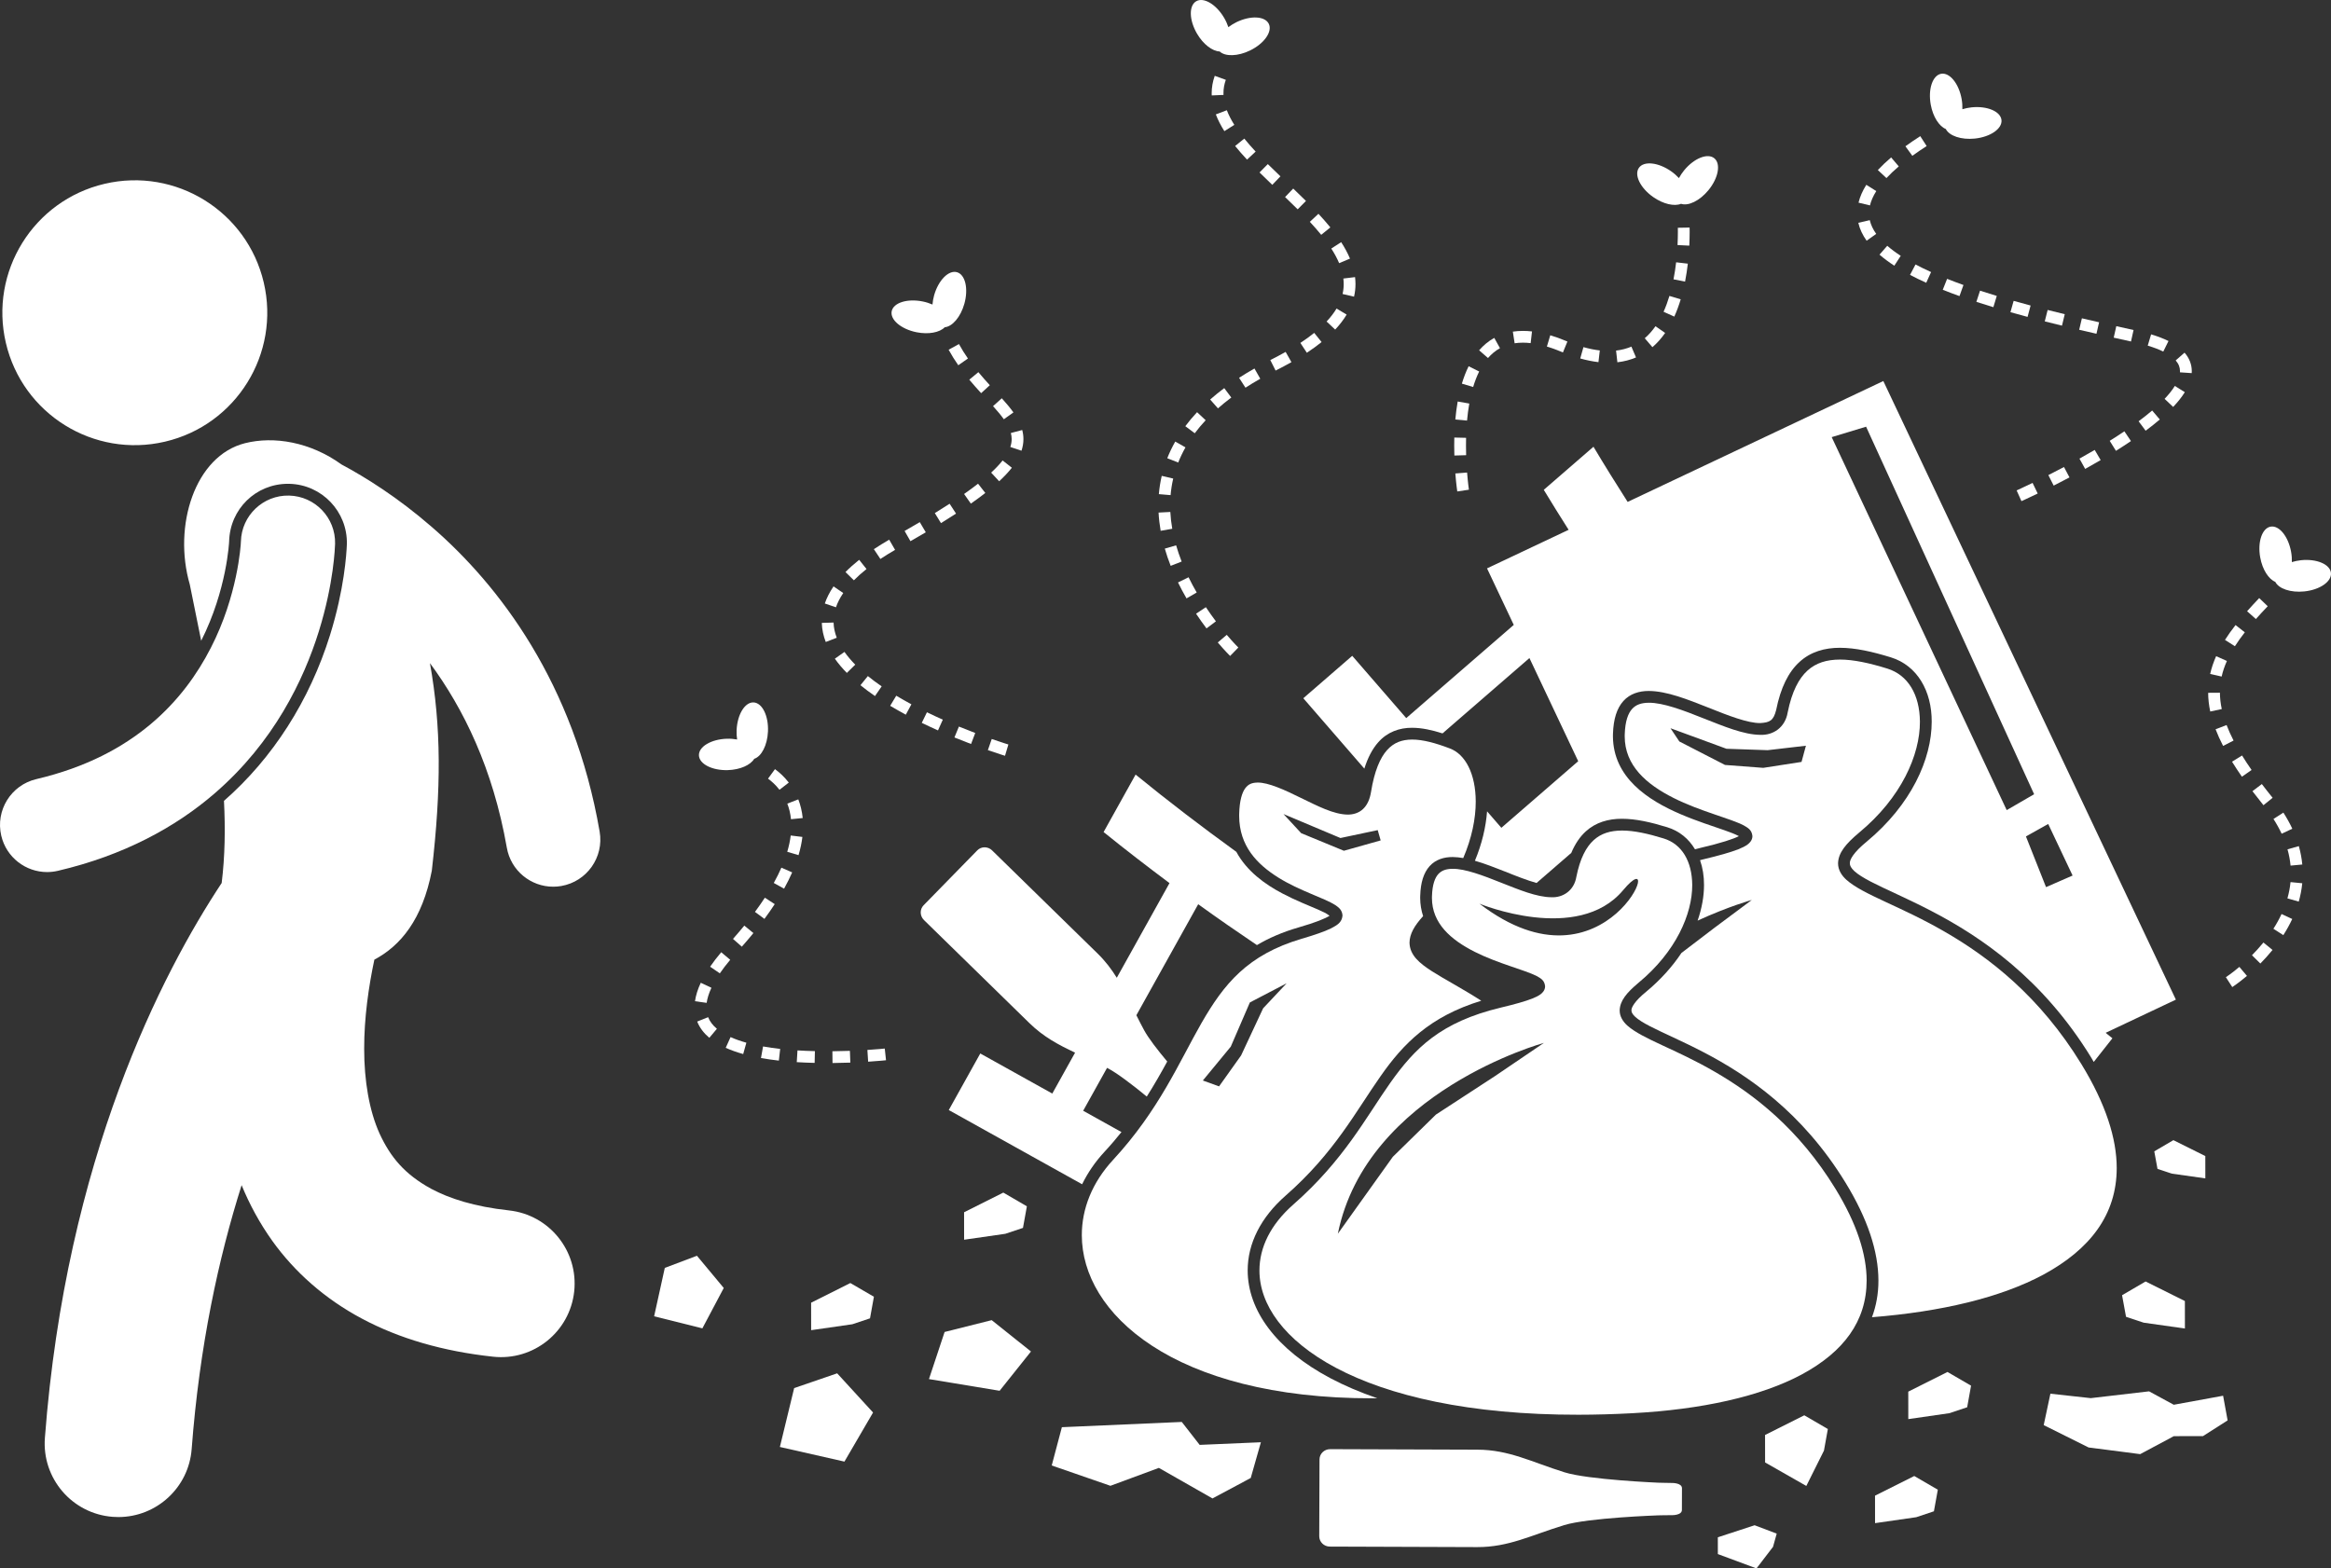 <?xml version="1.0" encoding="utf-8"?>
<!-- Generator: Adobe Illustrator 23.0.2, SVG Export Plug-In . SVG Version: 6.00 Build 0)  -->
<svg version="1.1" id="Layer_1" xmlns="http://www.w3.org/2000/svg" xmlns:xlink="http://www.w3.org/1999/xlink" x="0px" y="0px"
	 viewBox="0 0 395.921 266.446" enable-background="new 0 0 395.921 266.446" xml:space="preserve">
<rect x="0" y="0" width="395.921" height="266.446" fill="#333333" stroke="none"/>
<g fill="#ffffff">
	<path d="M239.843,123.637c1.641,0.002,3.365,0.376,5.169,0.954l14.763-12.797l8.284,17.521l-13.052,11.315
		l-2.427-2.799c-0.2,2.664-0.87,5.527-2.066,8.396c1.688,0.483,3.436,1.175,5.159,1.853
		c1.879,0.756,3.736,1.484,5.312,1.924l5.896-5.109c0.644-1.525,1.459-2.737,2.46-3.65
		c1.698-1.55,3.853-2.154,6.15-2.15c2.372,0,4.946,0.595,7.689,1.438c2.076,0.637,3.661,1.978,4.716,3.747
		c0.286-0.072,0.559-0.151,0.853-0.22c3.588-0.832,5.763-1.565,6.598-2.015
		c-0.031-0.018-0.064-0.035-0.099-0.054c-0.499-0.267-1.321-0.585-2.32-0.938
		c-2.007-0.705-4.747-1.562-7.518-2.755c-5.481-2.354-11.413-6.184-11.453-13.223c0-0.14,0.002-0.278,0.006-0.405
		c0.08-2.507,0.653-4.34,1.77-5.583c1.12-1.245,2.703-1.71,4.32-1.704c3.053,0.015,6.588,1.438,10.037,2.798
		c3.423,1.375,6.779,2.679,8.89,2.656c1.608-0.102,2.24-0.394,2.701-2.22c0.759-3.791,2.079-6.451,3.971-8.172
		c1.889-1.726,4.282-2.4,6.853-2.397c2.653,0.001,5.55,0.668,8.64,1.619c4.531,1.39,6.978,5.781,6.956,10.94
		c0,6.348-3.477,14.102-11.059,20.389c-2.186,1.777-2.897,3.062-2.848,3.664c0.003,0.381,0.175,0.773,0.774,1.332
		c0.593,0.547,1.567,1.152,2.823,1.805c2.522,1.311,6.161,2.829,10.326,5.004
		c8.338,4.349,18.822,11.377,27.117,24.932c0.139,0.228,0.255,0.446,0.39,0.672
		c1.057-1.339,2.112-2.679,3.17-4.018c-0.387-0.306-0.763-0.621-1.147-0.928l11.927-5.638L319.884,64.731
		l-43.428,20.533c-1.975-3.096-3.92-6.212-5.803-9.37l-8.442,7.319c1.379,2.283,2.791,4.543,4.219,6.791
		l-13.858,6.552l4.541,9.604l-18.263,15.831l-9.171-10.579l-8.31,7.205l10.366,11.959
		c0.597-1.895,1.378-3.369,2.361-4.479C235.638,124.352,237.695,123.624,239.843,123.637z M352.031,148.739
		l-4.511,1.969l-3.413-8.61l3.781-2.118L352.031,148.739z M316.955,72.488l28.542,62.438l-4.658,2.698
		l-29.724-63.364L316.955,72.488z"/>
	<path d="M190.481,192.319l-6.505-3.622l4.058-7.287c0.006,0.003,0.012,0.006,0.018,0.009
		c1.66,0.85,4.295,2.869,6.728,4.867c1.288-2.029,2.419-4.019,3.473-5.952
		c-1.665-1.991-3.201-3.982-3.93-5.33c-0.474-0.876-0.902-1.719-1.31-2.536l10.501-18.858
		c3.284,2.376,6.617,4.676,9.973,6.943c2.016-1.19,4.327-2.205,7.055-2.995c2.944-0.838,4.689-1.58,5.289-1.993
		c-0.229-0.148-0.456-0.302-0.684-0.449c-0.351-0.181-0.772-0.378-1.261-0.59
		c-1.613-0.7-3.842-1.56-6.099-2.757c-2.944-1.548-6.022-3.774-7.799-7.059
		c-5.818-4.209-11.532-8.57-17.107-13.121l-5.436,9.762c3.678,2.97,7.417,5.85,11.194,8.674l-8.952,16.08
		c-0.897-1.446-1.929-2.817-3.283-4.141c-3.824-3.737-17.9-17.499-17.9-17.499
		c-0.709-0.693-1.832-0.696-2.509-0.006l-9.124,9.333c-0.674,0.69-0.645,1.813,0.063,2.508
		c0,0,14.076,13.761,17.9,17.498c2.4,2.347,4.923,3.689,7.769,5.03l-3.87,6.949l-12.232-6.809l-5.351,9.609
		l22.648,12.609c0.947-1.935,2.2-3.787,3.786-5.5C188.629,194.56,189.585,193.435,190.481,192.319z"/>
	<path d="M233.932,237.535c-2.932-1.004-5.568-2.138-7.912-3.376c-9.306-4.914-14.085-11.583-14.101-18.316
		c-0.01-4.588,2.233-9.045,6.452-12.733c8.288-7.271,11.903-14.298,16.156-20.338
		c3.834-5.474,8.337-10.089,17.065-12.764c-3.306-2.127-6.229-3.634-8.376-5.011
		c-2.104-1.361-3.759-2.7-3.81-4.851c0.021-1.484,0.823-2.878,2.31-4.513c-0.311-0.951-0.493-1.982-0.5-3.11
		c0-0.133,0.005-0.256,0.009-0.361c0.069-2.237,0.579-3.89,1.596-5.021c1.02-1.134,2.462-1.554,3.915-1.547
		c0.581,0.003,1.184,0.072,1.795,0.175c1.444-3.355,2.127-6.691,2.122-9.604c-0.01-4.662-1.734-8.034-4.417-9.024
		c-2.409-0.92-4.595-1.509-6.39-1.503c-1.754,0.017-3.088,0.5-4.256,1.792
		c-1.167,1.297-2.148,3.547-2.72,7.1c-0.2,1.239-0.631,2.225-1.355,2.905
		c-0.725,0.687-1.681,0.956-2.608,0.95c-2.419-0.032-5.137-1.476-7.931-2.824
		c-2.758-1.368-5.565-2.647-7.378-2.617c-0.971,0.021-1.556,0.262-2.091,0.962
		c-0.537,0.716-0.977,2.097-1.03,4.362c-0.002,0.119-0.004,0.233-0.004,0.344
		c0.017,5.101,3.025,8.207,6.67,10.486c3.657,2.272,7.713,3.419,9.673,4.668c0.539,0.373,1.156,0.812,1.208,1.77
		c-0.104,1.211-0.955,1.65-1.978,2.193c-1.087,0.526-2.67,1.079-4.943,1.747
		c-9.23,2.724-13.215,7.694-17.028,14.312c-3.784,6.605-7.213,14.815-15.022,23.257
		c-3.546,3.838-5.311,8.282-5.308,12.799c0.01,6.604,3.818,13.48,11.938,18.783
		c8.11,5.293,20.517,8.943,37.463,8.921C233.402,237.549,233.673,237.536,233.932,237.535z M221.005,141.539
		l-3.004-3.247l9.672,4.072l6.332-1.341l0.502,1.749l-6.248,1.758L221.005,141.539z M209.049,177.804l3.241-7.504
		l6.246-3.258l-3.995,4.255l-3.74,8.005l-3.744,5.254l-2.751-0.996L209.049,177.804z"/>
	<path d="M359.526,198.427c-0.004-4.992-1.848-10.872-5.998-17.648c-7.059-11.523-15.677-18.143-23.192-22.48
		c-7.54-4.37-13.847-6.276-16.718-8.829c-0.82-0.738-1.427-1.685-1.424-2.806
		c0.046-1.786,1.296-3.299,3.57-5.209c7.197-5.953,10.35-13.23,10.335-18.845
		c-0.031-4.609-2.03-7.94-5.546-9.032c-2.997-0.929-5.737-1.535-8.046-1.528
		c-2.255,0.009-4.051,0.553-5.511,1.873c-1.458,1.327-2.644,3.545-3.354,7.087
		c-0.43,2.61-2.503,3.925-4.659,3.827c-2.811-0.019-6.185-1.442-9.63-2.796
		c-3.418-1.371-6.886-2.677-9.297-2.655c-1.291,0.01-2.18,0.325-2.841,1.046c-0.663,0.726-1.184,2.051-1.252,4.308
		c-0.004,0.115-0.008,0.226-0.006,0.335c-0.005,4.992,3.706,8.168,8.276,10.475
		c4.56,2.293,9.617,3.463,11.951,4.676c0.627,0.378,1.363,0.709,1.465,1.818c-0.014,0.685-0.43,1.127-0.817,1.418
		c-0.41,0.304-0.909,0.548-1.566,0.811c-1.312,0.515-3.254,1.067-6.056,1.735
		c-0.158,0.037-0.302,0.08-0.458,0.119c0.451,1.289,0.682,2.714,0.675,4.211c0.001,1.911-0.361,3.963-1.088,6.058
		c5.334-2.446,9.205-3.509,9.205-3.509c-4.545,3.361-8.487,6.324-11.955,9.006
		c-1.525,2.293-3.516,4.536-6.006,6.601c-1.93,1.567-2.529,2.692-2.48,3.16c0.002,0.295,0.129,0.611,0.649,1.097
		c0.513,0.472,1.367,1.007,2.478,1.581c2.227,1.16,5.454,2.508,9.15,4.436
		c7.399,3.86,16.713,10.104,24.076,22.137c3.798,6.203,5.584,11.73,5.594,16.621
		c0.008,2.236-0.38,4.317-1.095,6.247c11.769-0.936,21.869-3.339,29.118-7.238
		C355.042,212.221,359.519,206.318,359.526,198.427z M285.236,125.961l-1.503-2.248l9.505,3.488l7,0.242l6.499-0.758
		l-0.747,2.751l-6.498,1.008l-6.501-0.492L285.236,125.961z"/>
	<path d="M28.026,75.031c12.094-2.831,19.605-14.934,16.774-27.03c-2.833-12.096-14.935-19.608-27.032-16.774
		C5.674,34.059-1.838,46.161,0.997,58.258C3.83,70.354,15.928,77.865,28.026,75.031z"/>
	<path d="M86.438,205.627v-0.002c-5.909-0.639-10.132-2.031-13.2-3.669c-4.557-2.497-6.922-5.405-8.759-9.36
		c-1.776-3.927-2.628-9.036-2.623-14.416c-0.016-5.252,0.77-10.651,1.73-15.153c4.46-2.366,8.158-6.825,9.757-15.108
		c1.616-14.024,1.617-24.429-0.316-35.266c5.714,7.739,10.697,17.902,13.057,31.351
		c0.677,3.893,4.059,6.636,7.881,6.631c0.452,0,0.91-0.039,1.371-0.119c4.353-0.758,7.269-4.898,6.511-9.252
		c-4.345-25.164-17.017-41.803-28.524-51.759c-5.762-5.002-11.219-8.412-15.316-10.599
		c-5.32-3.841-11.482-4.845-16.38-3.619c-8.533,2.139-12.272,14.056-9.391,24.003
		c0.58,2.944,1.254,6.168,1.936,9.566c4.372-8.661,4.746-16.814,4.747-16.893c0.148-5.492,4.532-9.767,9.98-9.773
		l0.255,0.003c5.511,0.131,9.889,4.723,9.761,10.233c-0.062,1.718-0.446,7.7-2.854,15.442
		c-3.494,11.185-9.724,20.92-18.02,28.184c0.243,4.736,0.169,9.438-0.39,13.953
		c-10.104,15.285-26.426,46.736-30.028,94.274c-0.52,6.882,4.637,12.886,11.523,13.406
		c0.326,0.025,0.65,0.037,0.972,0.036c6.468-0.007,11.94-4.998,12.436-11.556
		c1.329-17.52,4.564-32.448,8.484-44.825c1.331,3.246,3.05,6.442,5.25,9.518
		c3.717,5.175,8.842,9.783,15.174,13.149c6.335,3.386,13.786,5.558,22.296,6.474
		c6.863,0.74,13.027-4.225,13.769-11.087C98.266,212.53,93.302,206.365,86.438,205.627z"/>
	<path d="M56.914,92.379c0.105-4.416-3.391-8.082-7.807-8.188c-4.409-0.105-8.07,3.377-8.188,7.784l0,0l-0.002,0.021
		l0.001,0.002c0-0,0-0.001,0-0.002h0.001c0,0.001,0,0.002,0,0.002l-0.001-0.001
		c-0.012,0.653-0.562,9.207-5.097,18.035c-2.292,4.491-5.545,9.055-10.239,12.994
		c-4.705,3.935-10.869,7.317-19.408,9.332c-4.303,1.01-6.971,5.316-5.96,9.618
		c0.866,3.688,4.158,6.177,7.793,6.173c0.602-0.001,1.213-0.07,1.824-0.213c11.179-2.611,20.007-7.418,26.666-13.188
		c10.021-8.674,15.079-19.233,17.652-27.475C56.725,98.998,56.893,92.895,56.914,92.379z"/>
	<path d="M317.05,217.526c-0.004-4.395-1.629-9.585-5.3-15.58c-6.243-10.191-13.864-16.043-20.512-19.882
		c-6.676-3.871-12.248-5.544-14.835-7.838c-0.741-0.668-1.302-1.538-1.301-2.571c0.046-1.652,1.184-3.006,3.206-4.704
		c6.356-5.257,9.132-11.679,9.118-16.612c-0.032-4.053-1.777-6.945-4.836-7.895
		c-2.652-0.82-5.07-1.355-7.097-1.35c-1.982,0.009-3.538,0.482-4.807,1.632
		c-1.268,1.151-2.313,3.091-2.938,6.217c-0.378,2.358-2.3,3.58-4.241,3.482
		c-2.529-0.02-5.521-1.286-8.575-2.485c-3.027-1.215-6.097-2.365-8.195-2.346
		c-1.127,0.01-1.876,0.281-2.436,0.891c-0.562,0.613-1.019,1.758-1.08,3.743c-0.003,0.109-0.007,0.207-0.007,0.292
		c-0.005,4.357,3.233,7.142,7.272,9.182c4.027,2.026,8.495,3.057,10.593,4.145
		c0.561,0.344,1.256,0.64,1.357,1.711c-0.012,0.664-0.413,1.082-0.768,1.349c-0.375,0.279-0.826,0.499-1.414,0.733
		c-1.172,0.462-2.897,0.952-5.378,1.543c-10.196,2.449-14.556,6.884-18.717,12.743
		c-4.138,5.856-7.917,13.181-16.474,20.686c-3.889,3.417-5.771,7.311-5.769,11.229
		c-0.003,5.715,4.1,11.817,13.035,16.551c8.915,4.72,22.566,7.972,41.173,7.947
		c2.908-0.004,5.936-0.087,9.089-0.256c11.748-0.626,21.829-2.828,28.858-6.609
		C313.114,229.661,317.04,224.474,317.05,217.526z M251.291,153.521c0,0,16.69,6.912,24.403-2.303
		C283.41,141.999,273.038,170.198,251.291,153.521z M227.233,209.588c4.888-24.186,35.001-32.419,35.001-32.419
		l-8.347,5.664l-9.992,6.513l-7.323,7.175L227.233,209.588z"/>
	<polygon points="157.784,234.283 169.787,236.268 175.111,229.595 168.439,224.27 160.441,226.28 	"/>
	<polygon points="148.29,239.961 142.193,233.303 134.888,235.811 132.464,245.814 143.429,248.301 	"/>
	<polygon points="111.104,223.617 119.299,225.663 122.931,218.806 118.374,213.331 112.916,215.393 	"/>
	<polygon points="144.431,217.966 137.768,221.306 137.774,225.974 144.773,224.966 147.772,223.962 148.434,220.294 	"/>
	<polygon points="360.434,220.037 361.106,223.703 364.108,224.699 371.109,225.691 371.103,221.024 364.431,217.699 	"/>
	<polygon points="374.574,196.394 369.152,193.693 365.905,195.593 366.451,198.571 368.889,199.381 374.578,200.186 	
		"/>
	<polygon points="334.123,239.069 334.785,235.401 330.782,233.073 324.12,236.414 324.125,241.081 331.125,240.072 	
		"/>
	<polygon points="318.479,258.755 325.478,257.746 328.476,256.743 329.14,253.075 325.137,250.747 318.473,254.088 	"/>
	<polygon points="309.8,246.431 310.462,242.764 306.459,240.435 299.796,243.777 299.802,248.443 306.805,252.436 	
		"/>
	<polygon points="291.775,261.158 291.778,264.01 298.341,266.446 301.152,262.776 301.774,260.535 298.022,259.113 	"/>
	<polygon points="173.753,208.597 174.416,204.93 170.413,202.601 163.75,205.942 163.755,210.608 170.754,209.6 	
		"/>
	<polygon points="200.726,241.563 180.36,242.455 178.635,248.958 188.606,252.412 196.835,249.369 205.941,254.558 
		212.437,251.083 214.164,245.014 203.764,245.46 	"/>
	<polygon points="363.511,247.032 369.223,243.978 374.174,243.972 378.362,241.301 377.595,237.111 369.216,238.644 
		365.022,236.364 355.12,237.519 348.261,236.766 347.125,242.101 354.749,245.9 	"/>
	<path d="M282.706,257.411c0,0,1.066-0.012,1.32-0.011c0,0,1.641,0.021,1.645-0.883l0.012-3.691
		c0.002-0.908-1.639-0.895-1.639-0.895c-0.254-0.004-1.32-0.024-1.32-0.024l-1.062-0.023
		c0,0-11.895-0.496-15.943-1.768c-5.633-1.77-9.415-3.823-14.765-3.842c-5.346-0.018-25.03-0.087-25.03-0.087
		c-0.992-0.003-1.8,0.776-1.804,1.744l-0.046,13.051c-0.002,0.966,0.8,1.751,1.793,1.756
		c0,0,19.684,0.068,25.031,0.087c5.348,0.018,9.144-2.009,14.79-3.738c4.056-1.244,15.955-1.656,15.955-1.656
		L282.706,257.411z"/>
	<path d="M173.5,76.569c0.225-0.669,0.333-1.331,0.33-1.976c0.002-0.529-0.072-1.046-0.205-1.542l-1.932,0.511
		c0.091,0.346,0.139,0.685,0.139,1.033c0.001,0.424-0.069,0.861-0.229,1.338L173.5,76.569z"/>
	<path d="M141.988,103.166c0.266-0.777,0.671-1.586,1.239-2.42l-1.651-1.127c-0.661,0.968-1.152,1.937-1.48,2.904
		l1.892,0.645V103.166z"/>
	<path d="M140.255,109.061l1.867-0.72c-0.329-0.853-0.514-1.709-0.538-2.58l-1.999,0.058
		C139.617,106.936,139.855,108.022,140.255,109.061z"/>
	<path d="M149.752,116.6c-0.823-0.565-1.609-1.148-2.346-1.748l-1.26,1.554c0.783,0.637,1.612,1.25,2.471,1.842
		L149.752,116.6z"/>
	<path d="M145.931,95.103c-0.87,0.694-1.643,1.385-2.324,2.077l1.424,1.404c0.618-0.628,1.332-1.268,2.146-1.915
		L145.931,95.103z"/>
	<path d="M161.125,59.413c0.514,0.938,1.065,1.815,1.639,2.636l1.641-1.144c-0.538-0.769-1.052-1.585-1.526-2.454
		L161.125,59.413z"/>
	<path d="M159.319,124.084l0.816-1.825c-0.885-0.397-1.787-0.816-2.694-1.257l-0.878,1.797
		C157.494,123.252,158.417,123.681,159.319,124.084z"/>
	<path d="M166.123,82.17c-0.713,0.557-1.502,1.14-2.372,1.75L164.9,85.556c0.894-0.626,1.711-1.228,2.454-1.809
		L166.123,82.17z"/>
	<path d="M161.294,85.577c-0.787,0.512-1.623,1.042-2.514,1.587l1.047,1.704c0.905-0.556,1.756-1.094,2.557-1.616
		L161.294,85.577z"/>
	<path d="M170.702,128.392l0.572-1.917c-0.002,0-1.071-0.318-2.828-0.931l-0.656,1.891
		C169.58,128.055,170.689,128.388,170.702,128.392z"/>
	<path d="M169.708,81.758c0.862-0.798,1.574-1.56,2.157-2.298l-1.574-1.237c-0.5,0.637-1.14,1.326-1.943,2.067
		L169.708,81.758z"/>
	<path d="M168.67,68.996c0.709,0.787,1.334,1.525,1.833,2.228l1.629-1.16c-0.572-0.805-1.246-1.593-1.977-2.404
		L168.67,68.996z"/>
	<path d="M165.644,124.524c-0.863-0.327-1.794-0.693-2.772-1.093l-0.762,1.85c0.998,0.409,1.946,0.781,2.825,1.114
		L165.644,124.524z"/>
	<path d="M151.029,91.681c-0.93,0.539-1.796,1.077-2.602,1.613l1.108,1.665c0.767-0.511,1.598-1.027,2.495-1.546
		L151.029,91.681z"/>
	<path d="M164.636,64.5c0.678,0.814,1.355,1.574,2.01,2.291l1.476-1.349c-0.643-0.704-1.3-1.44-1.946-2.22
		L164.636,64.5z"/>
	<path d="M154.8,119.65c-0.868-0.466-1.73-0.955-2.572-1.46l-1.031,1.715c0.874,0.524,1.761,1.027,2.656,1.507
		L154.8,119.65z"/>
	<path d="M156.226,88.703c-0.822,0.484-1.682,0.984-2.58,1.497l0.993,1.737c0.906-0.517,1.775-1.02,2.606-1.511
		L156.226,88.703z"/>
	<path d="M143.434,110.748l-1.633,1.152c0.589,0.838,1.274,1.643,2.036,2.417l1.425-1.403
		C144.566,112.204,143.953,111.482,143.434,110.748z"/>
	<path d="M162.541,46.243c-1.417-0.4-3.154,1.356-3.88,3.925c-0.153,0.538-0.236,1.062-0.278,1.568
		c-0.506-0.22-1.063-0.402-1.664-0.523c-2.616-0.529-4.973,0.214-5.264,1.658
		c-0.292,1.444,1.593,3.041,4.21,3.569c2.061,0.416,3.944,0.036,4.8-0.847c1.289-0.111,2.692-1.732,3.327-3.973
		C164.519,49.052,163.958,46.644,162.541,46.243z"/>
	<path d="M118.713,128.314c0.044,1.473,2.245,2.598,4.914,2.514c2.102-0.065,3.849-0.866,4.48-1.921
		c1.23-0.402,2.226-2.301,2.332-4.628c0.122-2.667-0.974-4.883-2.445-4.95c-1.472-0.065-2.762,2.042-2.881,4.709
		c-0.026,0.558,0.013,1.087,0.087,1.59c-0.543-0.098-1.127-0.149-1.739-0.13
		C120.792,125.58,118.666,126.843,118.713,128.314z"/>
	<path d="M209.992,3.777c-0.501,0.245-0.948,0.534-1.353,0.839c-0.174-0.523-0.41-1.059-0.721-1.587
		c-1.353-2.3-3.48-3.559-4.748-2.813c-1.27,0.748-1.201,3.217,0.152,5.519c1.065,1.812,2.606,2.96,3.834,3.008
		c0.943,0.887,3.087,0.849,5.18-0.175c2.399-1.174,3.817-3.198,3.169-4.521
		C214.857,2.723,212.389,2.602,209.992,3.777z"/>
	<path d="M330.495,21.916c0.578,1.157,2.603,1.863,4.92,1.625c2.656-0.271,4.688-1.682,4.537-3.147
		c-0.152-1.464-2.425-2.431-5.081-2.158c-0.555,0.057-1.073,0.173-1.56,0.32c0.017-0.552-0.019-1.136-0.127-1.74
		c-0.475-2.626-2.035-4.543-3.484-4.281c-1.45,0.262-2.238,2.604-1.765,5.231
		C328.309,19.836,329.358,21.447,330.495,21.916z"/>
	<path d="M290.17,32.32c1.696-2.061,2.15-4.491,1.013-5.427c-1.136-0.935-3.434-0.024-5.128,2.037
		c-0.355,0.431-0.642,0.878-0.886,1.324c-0.376-0.404-0.811-0.795-1.313-1.147
		c-2.184-1.535-4.641-1.801-5.487-0.596c-0.848,1.205,0.236,3.426,2.422,4.96c1.721,1.208,3.598,1.616,4.736,1.152
		C286.752,35.04,288.688,34.119,290.17,32.32z"/>
	<path d="M395.913,97.327c-0.15-1.465-2.425-2.431-5.081-2.158c-0.555,0.058-1.073,0.173-1.561,0.32
		c0.019-0.552-0.018-1.136-0.127-1.74c-0.474-2.625-2.034-4.542-3.483-4.281c-1.449,0.262-2.239,2.604-1.764,5.231
		c0.374,2.069,1.424,3.68,2.56,4.149c0.579,1.157,2.603,1.863,4.921,1.625
		C394.033,100.202,396.064,98.791,395.913,97.327z"/>
	<path d="M213.931,29.296c0.709,0.702,1.435,1.405,2.167,2.105l1.385-1.446c-0.73-0.696-1.446-1.39-2.144-2.08
		L213.931,29.296z"/>
	<path d="M203.261,100.655c-0.478-0.824-0.942-1.688-1.381-2.586l-1.796,0.878c0.461,0.943,0.948,1.848,1.447,2.711
		L203.261,100.655z"/>
	<path d="M206.522,105.551c-0.549-0.73-1.126-1.533-1.705-2.402l-1.665,1.11c0.604,0.904,1.203,1.74,1.773,2.497
		L206.522,105.551z"/>
	<path d="M197.843,93.2c0.289,1.002,0.625,1.98,0.998,2.928l1.862-0.73c-0.351-0.896-0.667-1.815-0.937-2.753
		L197.843,93.2z"/>
	<path d="M206.871,69.373c0.698-0.618,1.453-1.232,2.265-1.839l-1.199-1.601c-0.853,0.638-1.648,1.285-2.39,1.94
		l1.322,1.5H206.871z"/>
	<path d="M215.762,61.166l0.897,1.786v0.002c0.011-0.006,0.021-0.01,0.03-0.017
		c0.943-0.472,1.83-0.944,2.662-1.415l-0.985-1.741c-0.801,0.454-1.656,0.909-2.574,1.369
		C215.782,61.156,215.773,61.16,215.762,61.166z"/>
	<path d="M229.984,50.397c0.168-0.718,0.247-1.436,0.246-2.145c-0.002-0.395-0.027-0.788-0.075-1.176l-1.985,0.241
		c0.04,0.312,0.058,0.625,0.059,0.938c0.001,0.561-0.06,1.123-0.193,1.688L229.984,50.397z"/>
	<path d="M226.121,42.223c0.537,0.837,0.988,1.665,1.331,2.483l1.844-0.773c-0.399-0.95-0.905-1.879-1.498-2.795
		L226.121,42.223z"/>
	<path d="M223.94,36.321l-1.463,1.364c0.686,0.737,1.335,1.473,1.932,2.208l1.553-1.263h-0.002
		C225.329,37.854,224.65,37.086,223.94,36.321z"/>
	<path d="M221.968,59.927c0.919-0.605,1.752-1.211,2.504-1.817l-1.253-1.557c-0.699,0.562-1.479,1.129-2.351,1.704
		L221.968,59.927z"/>
	<path d="M218.27,33.476c0.725,0.694,1.441,1.389,2.14,2.083l1.408-1.419h0.002
		c-0.712-0.707-1.437-1.409-2.166-2.107L218.27,33.476z"/>
	<path d="M226.782,55.989c0.79-0.842,1.435-1.69,1.947-2.546l-1.716-1.026c-0.43,0.718-0.986,1.453-1.69,2.205
		L226.782,55.989z"/>
	<path d="M202.928,73.602c0.554-0.742,1.17-1.478,1.856-2.212l-1.46-1.366c-0.733,0.784-1.399,1.577-1.998,2.378
		L202.928,73.602z"/>
	<path d="M198.261,77.843l1.859,0.734c0.341-0.86,0.749-1.718,1.235-2.576l-1.738-0.987
		C199.083,75.952,198.633,76.897,198.261,77.843z"/>
	<path d="M196.833,83.945l1.993,0.169c0.079-0.937,0.226-1.874,0.444-2.816l-1.948-0.457
		C197.081,81.879,196.92,82.916,196.833,83.945z"/>
	<path d="M197.138,90.174l1.97-0.346l0.002,0.002c-0.165-0.942-0.277-1.894-0.329-2.856l-1.997,0.103
		C196.839,88.126,196.96,89.16,197.138,90.174z"/>
	<path d="M207.958,22.28l1.69-1.067v-0.002c-0.53-0.841-0.959-1.671-1.269-2.485l-1.871,0.709
		C206.875,20.402,207.371,21.347,207.958,22.28z"/>
	<path d="M206.325,12.882c-0.354,0.986-0.522,1.979-0.52,2.96c0,0.123,0.005,0.247,0.009,0.37l1.998-0.086
		c-0.004-0.095-0.006-0.191-0.006-0.286c-0.001-0.757,0.123-1.509,0.4-2.279L206.325,12.882z"/>
	<path d="M208.935,111.436l1.397-1.432c-0.002-0.002-0.782-0.762-1.966-2.155l-1.525,1.295
		C208.077,110.596,208.917,111.418,208.935,111.436z"/>
	<path d="M214.057,64.342l-0.987-1.741c-0.915,0.52-1.786,1.047-2.613,1.581l1.086,1.681
		C212.334,65.349,213.173,64.842,214.057,64.342z"/>
	<path d="M213.272,25.752c-0.689-0.74-1.338-1.475-1.929-2.207l-1.555,1.258c0.628,0.777,1.308,1.547,2.022,2.313
		L213.272,25.752z"/>
	<path d="M129.252,179.743c0.991,0.176,2.01,0.319,3.038,0.435l0.223-1.986v-0.003
		c-0.991-0.107-1.966-0.247-2.907-0.415L129.252,179.743z"/>
	<path d="M118.418,173.542c0.43,1.085,1.155,2.004,2.06,2.765l1.287-1.533c-0.704-0.593-1.198-1.241-1.49-1.972
		L118.418,173.542z"/>
	<path d="M124.027,163.053l-1.53-1.287c-0.719,0.854-1.343,1.673-1.883,2.459l1.65,1.129
		C122.76,164.631,123.347,163.863,124.027,163.053z"/>
	<path d="M150.276,178.131v-0.002c-0.002,0.002-1.118,0.121-2.95,0.238l0.128,1.997
		c1.866-0.121,3.024-0.245,3.036-0.247L150.276,178.131z"/>
	<path d="M126.77,177.137c-0.974-0.272-1.879-0.589-2.684-0.952l-0.822,1.822c0.918,0.414,1.915,0.762,2.968,1.057
		L126.77,177.137z"/>
	<path d="M120.028,170.367c0.104-0.751,0.361-1.605,0.81-2.563l-1.81-0.85c-0.52,1.106-0.843,2.148-0.981,3.138
		L120.028,170.367z"/>
	<path d="M126.419,157.245c-0.6,0.733-1.236,1.485-1.919,2.258l1.5,1.322c0.698-0.789,1.352-1.562,1.968-2.315
		L126.419,157.245z"/>
	<path d="M141.403,180.591c1.068-0.01,2.084-0.036,3.028-0.072l-0.077-1.999c-0.924,0.034-1.924,0.06-2.971,0.07
		L141.403,180.591z"/>
	<path d="M133.724,136.522c0.301,0.771,0.524,1.646,0.625,2.646l1.991-0.198c-0.118-1.18-0.387-2.238-0.749-3.172
		L133.724,136.522z"/>
	<path d="M135.331,180.44c1.023,0.064,2.04,0.105,3.037,0.127l0.044-1.997l0.002-0.002
		c-0.974-0.021-1.966-0.062-2.961-0.124L135.331,180.44z"/>
	<path d="M131.629,130.663l-1.179,1.617c0.552,0.401,1.274,1.021,1.945,1.89l1.582-1.224
		C133.163,131.895,132.301,131.152,131.629,130.663z"/>
	<path d="M131.425,150l1.751,0.97c0.531-0.958,0.988-1.881,1.375-2.768l-1.831-0.801
		C132.358,148.227,131.93,149.092,131.425,150z"/>
	<path d="M128.23,154.916l1.609,1.188c0.636-0.859,1.216-1.695,1.749-2.507l-1.675-1.094
		C129.404,153.281,128.846,154.084,128.23,154.916z"/>
	<path d="M136.287,142.181l-1.984-0.243c-0.104,0.852-0.293,1.775-0.589,2.768l1.917,0.569
		C135.955,144.184,136.169,143.151,136.287,142.181z"/>
	<path d="M318.675,39.733c-0.549-0.771-0.912-1.545-1.093-2.332l-1.947,0.448c0.246,1.079,0.736,2.095,1.412,3.044
		L318.675,39.733z"/>
	<path d="M364.437,73.172c0.847-0.629,1.652-1.268,2.407-1.909l-1.299-1.524c-0.713,0.61-1.486,1.219-2.301,1.827
		l1.192,1.603V73.172z"/>
	<path d="M368.32,57.934c-0.842-0.417-1.82-0.792-2.954-1.132l-0.572,1.917c1.047,0.312,1.921,0.653,2.64,1.007
		L368.32,57.934z"/>
	<path d="M362.384,56.062c-0.965-0.214-1.942-0.43-2.93-0.651l-0.438,1.951c0.99,0.223,1.972,0.439,2.935,0.653
		L362.384,56.062z"/>
	<path d="M356.531,54.749c-0.969-0.22-1.944-0.445-2.921-0.674l-0.459,1.946c0.984,0.231,1.962,0.456,2.933,0.678
		L356.531,54.749z"/>
	<path d="M353.195,77.912l0.971,1.748c0.863-0.478,1.745-0.981,2.633-1.501l-1.013-1.725
		C354.913,76.945,354.046,77.439,353.195,77.912z"/>
	<path d="M333.495,48.417c-0.954-0.342-1.882-0.69-2.777-1.047l-0.74,1.859c0.92,0.367,1.869,0.724,2.842,1.072
		l0.674-1.883H333.495z"/>
	<path d="M369.11,69.132c0.786-0.828,1.459-1.663,1.983-2.507l-1.695-1.059c-0.432,0.695-1.02,1.435-1.739,2.191
		L369.11,69.132z"/>
	<path d="M339.152,50.272c-0.963-0.292-1.912-0.588-2.842-0.893l-0.622,1.9c0.944,0.309,1.907,0.611,2.885,0.907
		l0.579-1.913V50.272z"/>
	<path d="M370.265,63.251l1.996,0.136c0.007-0.113,0.011-0.228,0.013-0.341c0.006-1.111-0.415-2.217-1.228-3.135
		l-1.505,1.318c0.532,0.617,0.726,1.175,0.73,1.819C370.272,63.114,370.27,63.182,370.265,63.251z"/>
	<path d="M325.352,44.929l-0.935,1.769c0.871,0.462,1.792,0.908,2.753,1.342l0.824-1.821
		C327.065,45.799,326.181,45.369,325.352,44.929z"/>
	<path d="M327.242,24.814l-1.084-1.683c-0.903,0.581-1.743,1.153-2.522,1.719l1.174,1.62
		C325.555,25.927,326.366,25.376,327.242,24.814z"/>
	<path d="M322.507,28.27l-1.295-1.524c-0.853,0.723-1.605,1.438-2.261,2.141l1.463,1.365
		C321.011,29.61,321.707,28.951,322.507,28.27z"/>
	<path d="M319.236,43.26c0.748,0.654,1.59,1.276,2.514,1.878l1.09-1.677c-0.858-0.558-1.625-1.128-2.29-1.708
		L319.236,43.26z"/>
	<path d="M318.686,32.461l-1.694-1.065c-0.639,1.018-1.081,2.029-1.322,3.031l1.943,0.468
		C317.796,34.136,318.142,33.326,318.686,32.461z"/>
	<path d="M350.698,53.379v-0.002c-0.968-0.235-1.94-0.476-2.904-0.72l-0.491,1.938
		c0.973,0.248,1.948,0.489,2.924,0.727L350.698,53.379z"/>
	<path d="M344.899,51.903c-0.969-0.258-1.931-0.523-2.882-0.792l-0.543,1.924c0.96,0.273,1.931,0.54,2.909,0.8
		L344.899,51.903z"/>
	<path d="M347.913,80.711l0.903,1.785c0.837-0.425,1.74-0.891,2.687-1.392l-0.935-1.767
		C349.632,79.832,348.741,80.293,347.913,80.711z"/>
	<polygon points="343.345,85.137 343.344,85.136 343.343,85.137 	"/>
	<path d="M343.344,85.136c0.048-0.019,1.092-0.491,2.761-1.297l-0.872-1.801c-1.677,0.812-2.706,1.273-2.708,1.273
		L343.344,85.136z"/>
	<path d="M359.394,76.588c0.861-0.539,1.717-1.092,2.551-1.656l-1.119-1.658c-0.811,0.549-1.647,1.09-2.492,1.616
		l1.059,1.697H359.394z"/>
	<path d="M382.498,162.279l1.422,1.407c0.679-0.686,1.382-1.457,2.07-2.306l-1.548-1.261
		C383.796,160.91,383.136,161.632,382.498,162.279z"/>
	<path d="M381.668,103.838l1.496,1.325h0.002c0.624-0.707,1.297-1.432,2.007-2.177l-1.446-1.382
		C383.002,102.365,382.315,103.107,381.668,103.838z"/>
	<path d="M387.82,158.862h0.002c0.551-0.858,1.063-1.774,1.516-2.742l-1.817-0.845
		c-0.406,0.879-0.875,1.716-1.384,2.507L387.82,158.862z"/>
	<path d="M389.046,149.855c-0.092,0.952-0.275,1.873-0.527,2.764l1.924,0.545c0.284-0.997,0.489-2.037,0.596-3.116
		L389.046,149.855z"/>
	<polygon points="390.445,153.165 390.443,153.164 390.443,153.166 	"/>
	<path d="M384.173,133.198l-1.594,1.209c0.589,0.773,1.21,1.566,1.871,2.384l1.555-1.258
		C385.356,134.731,384.748,133.954,384.173,133.198z"/>
	<path d="M391.045,146.865c-0.095-1.02-0.287-2.062-0.586-3.124l-1.927,0.545c0.268,0.945,0.436,1.868,0.521,2.766
		l1.989-0.186H391.045z"/>
	<path d="M378.186,123.173l-1.869,0.715c0.353,0.918,0.777,1.859,1.277,2.833l1.777-0.914
		C378.901,124.892,378.507,124.016,378.186,123.173z"/>
	<path d="M375.411,120.873l1.953-0.417h0.003c-0.207-0.965-0.307-1.883-0.313-2.774l-1.998,0.014
		C375.06,118.727,375.179,119.786,375.411,120.873z"/>
	<path d="M375.397,114.496l1.95,0.438c0.2-0.888,0.497-1.764,0.893-2.647l-1.828-0.816
		C375.97,112.463,375.627,113.468,375.397,114.496z"/>
	<path d="M379.111,129.397c0.509,0.826,1.068,1.675,1.678,2.552l1.644-1.143h-0.002
		c-0.59-0.848-1.13-1.668-1.617-2.46L379.111,129.397z"/>
	<path d="M389.35,140.786c-0.421-0.903-0.926-1.816-1.52-2.738l-1.681,1.082c0.547,0.848,1.007,1.684,1.388,2.501
		L389.35,140.786z"/>
	<polygon points="379.154,167.688 379.153,167.687 379.152,167.688 	"/>
	<path d="M380.356,164.259c-1.358,1.148-2.29,1.745-2.29,1.749l1.087,1.68c0.05-0.033,1.067-0.696,2.494-1.901
		L380.356,164.259z"/>
	<path d="M377.913,108.709l1.688,1.074v-0.002c0.492-0.772,1.053-1.559,1.682-2.363l-1.576-1.231
		C379.046,107.033,378.446,107.87,377.913,108.709z"/>
	<path d="M286.679,44.792l-1.988-0.232c-0.106,0.93-0.252,1.905-0.445,2.893l1.964,0.385
		C286.413,46.79,286.567,45.765,286.679,44.792z"/>
	<path d="M285.469,50.85l-1.916-0.578c-0.278,0.924-0.608,1.831-0.995,2.691l1.822,0.824
		C284.811,52.835,285.168,51.847,285.469,50.85z"/>
	<path d="M286.988,39.391c-0.003-0.275-0.005-0.52-0.009-0.733l-1.998,0.036c0.002,0.203,0.004,0.437,0.007,0.7
		c0,0.608-0.014,1.369-0.056,2.238l1.999,0.097C286.972,40.824,286.986,40.029,286.988,39.391z"/>
	<path d="M259.983,58.292l0.228-1.988c-0.536-0.061-1.057-0.09-1.557-0.089c-0.588,0.001-1.155,0.043-1.696,0.124
		l0.303,1.978c0.436-0.067,0.9-0.101,1.395-0.103C259.076,58.213,259.517,58.239,259.983,58.292z"/>
	<path d="M246.998,75.729c0,0.572,0.01,1.125,0.027,1.657l2-0.058h-0.002c-0.016-0.516-0.024-1.05-0.024-1.601
		c-0.001-0.441,0.005-0.89,0.015-1.348l-1.999-0.049C247.004,74.806,246.997,75.272,246.998,75.729z"/>
	<path d="M254.772,59.15l-0.97-1.748c-0.992,0.55-1.847,1.271-2.575,2.107l1.509,1.313
		C253.33,60.142,254,59.58,254.772,59.15z"/>
	<path d="M248.3,65.173l1.915,0.573c0.281-0.936,0.621-1.825,1.022-2.635l-1.79-0.891
		C248.985,63.153,248.609,64.143,248.3,65.173z"/>
	<path d="M247.187,71.267l1.991,0.182c0.089-0.968,0.212-1.941,0.381-2.893l-1.971-0.348
		C247.411,69.225,247.279,70.252,247.187,71.267z"/>
	<path d="M274.712,61.542c1.149-0.127,2.205-0.41,3.165-0.821l-0.785-1.838c-0.78,0.332-1.641,0.565-2.603,0.674
		L274.712,61.542z"/>
	<path d="M247.19,80.433c0.147,1.857,0.326,3.037,0.328,3.056l1.98-0.298h-0.002c0-0.004-0.169-1.118-0.312-2.916
		L247.19,80.433z"/>
	<path d="M279.363,57.461l1.302,1.517c0.825-0.71,1.541-1.528,2.159-2.417l-1.641-1.143
		C280.646,56.186,280.042,56.876,279.363,57.461z"/>
	<path d="M268.402,60.895c1.088,0.307,2.117,0.513,3.095,0.626l0.23-1.988c-0.861-0.098-1.786-0.282-2.78-0.562
		l-0.542,1.924H268.402z"/>
	<path d="M262.742,58.873v0.002c0.775,0.229,1.598,0.524,2.468,0.89c0.085,0.038,0.17,0.072,0.255,0.107
		l0.76-1.85c-0.078-0.033-0.159-0.067-0.24-0.102c-0.931-0.391-1.819-0.71-2.671-0.964L262.742,58.873z"/>
</g>
</svg>
